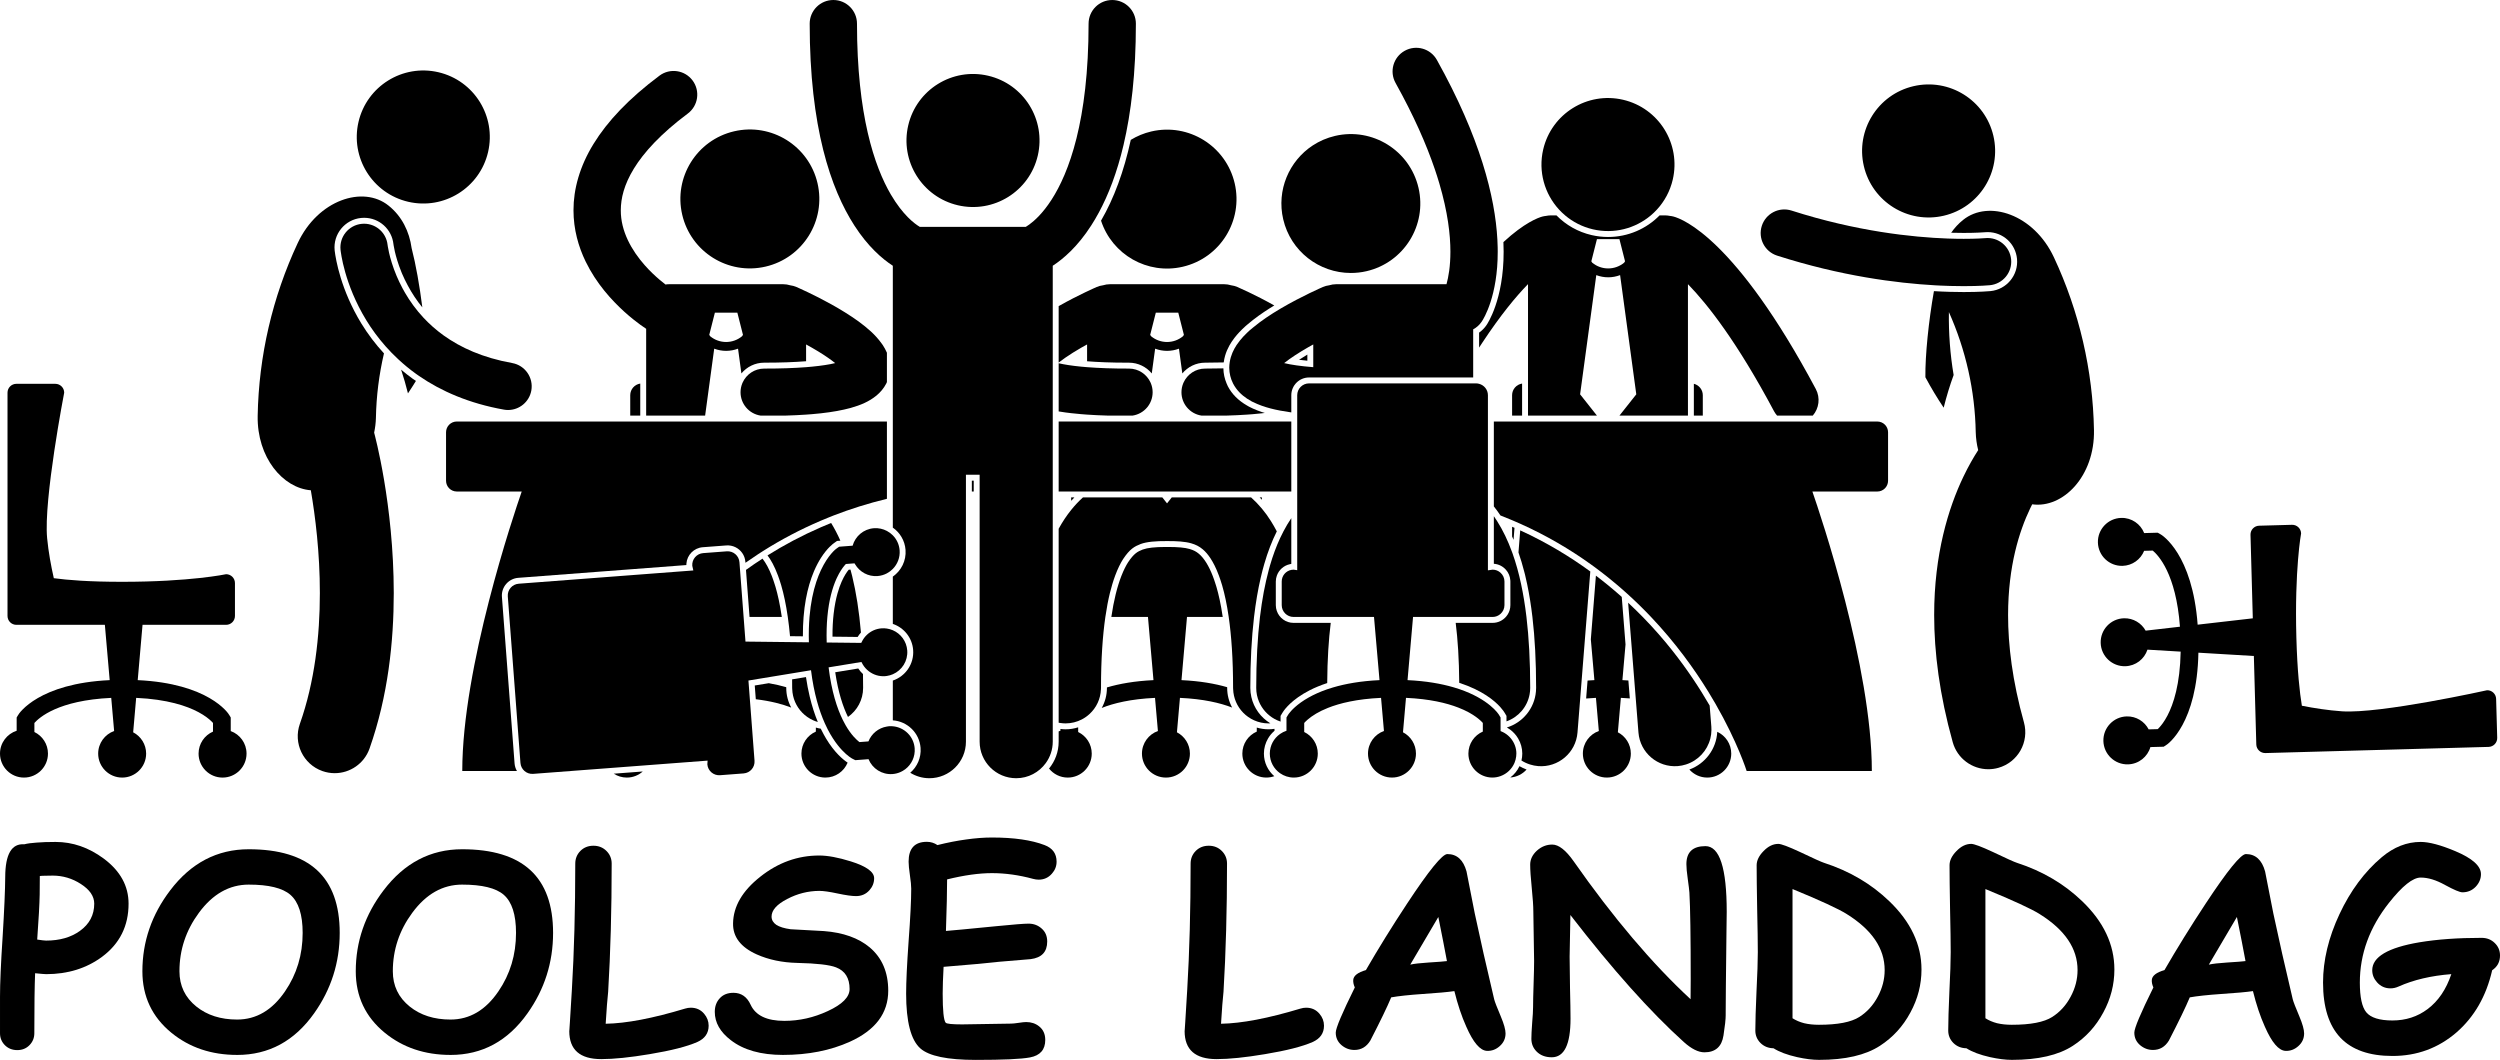<?xml version="1.0" encoding="UTF-8" standalone="no"?>
<svg
   xmlns:dc="http://purl.org/dc/elements/1.1/"
   xmlns:cc="http://creativecommons.org/ns#"
   xmlns:rdf="http://www.w3.org/1999/02/22-rdf-syntax-ns#"
   xmlns:svg="http://www.w3.org/2000/svg"
   xmlns="http://www.w3.org/2000/svg"
   xmlns:sodipodi="http://sodipodi.sourceforge.net/DTD/sodipodi-0.dtd"
   xmlns:inkscape="http://www.inkscape.org/namespaces/inkscape"
   height="366.721"
   width="865"
   version="1.1"
   x="0px"
   y="0px"
   viewBox="0 0 288.333 122.24"
   style="fill:#000000"
   xml:space="preserve"
   id="svg20"
   sodipodi:docname="poolse_landdag.svg"
   inkscape:version="1.0.2-2 (e86c870879, 2021-01-15)"
   inkscape:export-filename="C:\Users\A599131\Documents\TAAL\rebus\Poolsee landdag\pic-pl.png"
   inkscape:export-xdpi="96"
   inkscape:export-ydpi="96">
   
   <MetaInfo xmlns="http://www.prognoz.ru"><Geo><GeoItem X="-595.30" Y="-142.88" Latitude="37.376" Longitude="-121.978"/><GeoItem X="1388.66" Y="622.34" Latitude="37.37" Longitude="-121.959"/></Geo></MetaInfo> 
   
   <defs
     id="defs24" /><sodipodi:namedview
     pagecolor="#ffffff"
     bordercolor="#666666"
     borderopacity="1"
     objecttolerance="10"
     gridtolerance="10"
     guidetolerance="10"
     inkscape:pageopacity="0"
     inkscape:pageshadow="2"
     inkscape:window-width="1920"
     inkscape:window-height="1057"
     id="namedview22"
     showgrid="false"
     inkscape:zoom="0.55625733"
     inkscape:cx="539.82753"
     inkscape:cy="242.7396"
     inkscape:window-x="-8"
     inkscape:window-y="-8"
     inkscape:window-maximized="1"
     inkscape:current-layer="g1762"
     showguides="false"
     inkscape:document-rotation="0"
     fit-margin-top="0"
     fit-margin-left="0"
     fit-margin-right="0"
     fit-margin-bottom="0" /><g
     style="display:inline"
     inkscape:label="layer"
     id="g1762"
     inkscape:groupmode="layer"
     transform="translate(-35.833,-111.779)"><g
       transform="matrix(0.341,0,0,0.341,35.833,111.779)"
       id="g108"
       style="display:inline;fill:#000000"><path
         inkscape:connector-curvature="0"
         d="m 548.734,230.035 1.051,-12.062 -0.739,-9.306 -0.371,-4.667 -0.169,-2.115 c -1.586,-1.415 -3.237,-2.822 -4.953,-4.217 -0.842,-0.684 -1.698,-1.363 -2.57,-2.039 -0.403,-0.311 -0.805,-0.624 -1.215,-0.935 l -0.071,0.896 -0.165,2.077 -0.505,6.333 -0.371,4.668 -0.604,7.584 1.203,13.783 c -0.789,0.037 -1.559,0.083 -2.31,0.139 l -0.483,6.079 c 1.058,-0.092 2.164,-0.164 3.317,-0.218 l 0.977,11.208 c -3.143,1.118 -5.397,4.111 -5.397,7.638 0,4.48 3.633,8.111 8.113,8.111 4.48,0 8.111,-3.631 8.111,-8.111 0,-3.137 -1.783,-5.854 -4.389,-7.203 l 1.016,-11.646 c 1.048,0.048 2.056,0.112 3.025,0.193 l -0.482,-6.068 c -0.66,-0.048 -1.33,-0.09 -2.019,-0.122 z"
         id="path2" /><path
         inkscape:connector-curvature="0"
         d="m 510.806,262.965 c 2.189,-0.143 4.138,-1.153 5.512,-2.692 -0.842,-0.306 -1.642,-0.688 -2.399,-1.137 -0.71,1.52 -1.784,2.833 -3.113,3.829 z"
         id="path4" /><path
         inkscape:connector-curvature="0"
         d="m 571.382,260.273 c 1.485,1.665 3.642,2.719 6.05,2.719 4.481,0 8.111,-3.631 8.111,-8.111 0,-3.271 -1.939,-6.083 -4.728,-7.367 -0.292,5.805 -4.08,10.813 -9.433,12.759 z"
         id="path6" /><path
         inkscape:connector-curvature="0"
         d="m 575.922,133.668 c 0,-1.871 -1.291,-3.43 -3.026,-3.867 v 10.764 h 3.026 z"
         id="path8" /><path
         inkscape:connector-curvature="0"
         d="m 511.422,181.448 c 0.169,0.37 0.327,0.755 0.49,1.133 l 0.322,-4.058 c -0.272,-0.119 -0.539,-0.242 -0.813,-0.36 v 3.285 z"
         id="path10" /><path
         inkscape:connector-curvature="0"
         d="m 511.422,133.668 v 6.896 h 3.382 V 129.73 c -1.913,0.299 -3.382,1.941 -3.382,3.938 z"
         id="path12" /><path
         inkscape:connector-curvature="0"
         d="m 555.608,208.668 c -1.468,-1.503 -3.009,-3.011 -4.618,-4.517 -0.054,-0.051 -0.109,-0.101 -0.163,-0.151 -0.053,-0.049 -0.106,-0.098 -0.159,-0.146 l 0.012,0.146 0.154,1.946 0.217,2.722 1.722,21.657 0.484,6.095 0.902,11.348 c 0.541,6.807 6.499,11.885 13.306,11.344 0.954,-0.076 1.869,-0.268 2.745,-0.545 4.108,-1.295 7.228,-4.65 8.262,-8.78 0.233,-0.93 0.361,-1.895 0.369,-2.888 0.003,-0.361 -0.002,-0.725 -0.031,-1.092 l -0.448,-5.643 -0.122,-1.526 c -3.332,-5.765 -7.537,-12.193 -12.749,-18.758 -2.864,-3.608 -6.151,-7.393 -9.883,-11.212 z"
         id="path14" /><path
         inkscape:connector-curvature="0"
         d="m 502.767,109.959 c -0.663,0.982 -1.519,1.85 -2.505,2.543 v 2.826 2.239 c 0.36,-0.557 0.718,-1.104 1.072,-1.64 6.223,-9.419 11.444,-15.706 15.47,-19.828 v 33.568 10.896 h 23.313 l -5.693,-7.191 0.503,-3.705 4.969,-36.616 c 1.297,0.486 2.662,0.74 4.026,0.739 h 0.002 c 0,0 0.004,0 0.006,0 1.363,0 2.726,-0.254 4.02,-0.74 l 4.971,36.617 0.503,3.705 -5.693,7.191 h 23.166 V 129.667 96.113 c 6.694,6.861 16.688,19.631 29.123,42.984 0.289,0.541 0.643,1.021 1.028,1.467 h 12.076 c 2.102,-2.43 2.618,-5.99 1.016,-8.996 -13.614,-25.512 -24.796,-39.76 -33.007,-47.865 -8.195,-8.086 -13.532,-10.047 -15.127,-10.465 -0.407,-0.107 -0.814,-0.172 -1.221,-0.215 -0.521,-0.111 -1.061,-0.174 -1.617,-0.174 h -1.858 c -4.472,4.551 -10.661,7.303 -17.439,7.303 -1.865,0 -3.739,-0.217 -5.573,-0.643 -4.579,-1.065 -8.65,-3.386 -11.869,-6.66 h -1.895 c -0.557,0 -1.098,0.063 -1.621,0.174 -0.404,0.043 -0.811,0.107 -1.216,0.215 l -0.003,-0.002 c -1.466,0.386 -6.102,2.089 -13.208,8.643 0.045,1.093 0.074,2.179 0.074,3.25 0.026,16.326 -5.557,24.492 -5.793,24.83 z m 37.355,-29.086 h 3.801 3.799 l 1.9,7.5 -0.289,0.456 c -1.566,1.306 -3.484,1.96 -5.412,1.962 -1.928,-0.002 -3.843,-0.655 -5.407,-1.958 l -0.292,-0.46 z"
         id="path16" /><path
         inkscape:connector-curvature="0"
         d="m 513.578,186.855 c 0.722,2.064 1.374,4.251 1.966,6.559 0.084,0.329 0.174,0.646 0.256,0.98 0.26,1.065 0.502,2.16 0.733,3.273 0.716,3.432 1.302,7.09 1.76,11 0.835,7.123 1.25,15.072 1.254,24 0,0.418 -0.026,0.828 -0.063,1.237 -0.506,5.745 -4.49,10.504 -9.834,12.144 0.402,0.224 0.786,0.473 1.15,0.746 1.086,0.814 1.992,1.832 2.672,2.991 0.89,1.517 1.396,3.265 1.396,5.095 0,0.806 -0.104,1.586 -0.283,2.338 0.893,0.568 1.867,1.021 2.903,1.348 0.876,0.276 1.792,0.469 2.747,0.545 6.807,0.541 12.765,-4.537 13.306,-11.344 l 0.9,-11.309 0.485,-6.108 1.724,-21.683 0.354,-4.444 0.017,-0.224 0.504,-6.332 0.172,-2.161 0.176,-2.221 c -6.938,-5.067 -14.813,-9.829 -23.701,-13.903 z"
         id="path18" /><path
         inkscape:connector-curvature="0"
         d="m 529.353,72.85 c 2.632,2.222 5.811,3.876 9.396,4.711 7.183,1.672 14.363,-0.3 19.602,-4.711 0.734,-0.618 1.426,-1.288 2.078,-1.998 2.535,-2.76 4.419,-6.188 5.329,-10.1 2.817,-12.1 -4.709,-24.191 -16.807,-27.01 -12.1,-2.816 -24.193,4.707 -27.012,16.807 -1.748,7.51 0.489,15.014 5.328,20.303 0.65,0.708 1.347,1.374 2.086,1.998 z"
         id="path20" /><path
         inkscape:connector-curvature="0"
         d="m 78.041,247.262 v -4.59 l -0.419,-0.705 C 77.218,241.129 70.421,231.15 46.578,230.034 l 1.631,-18.704 h 28.26 c 1.654,0 2.996,-1.342 2.996,-2.996 v -11.131 c 0,-1.654 -1.342,-2.996 -2.996,-2.996 0,0 -11.98,2.572 -35.191,2.572 -11.224,0 -18.523,-0.602 -23.078,-1.223 -0.934,-4.121 -1.807,-8.832 -2.256,-13.504 -1.248,-12.979 5.767,-49.242 5.767,-49.242 0,-1.652 -1.341,-2.994 -2.995,-2.994 H 5.535 c -1.654,0 -2.994,1.342 -2.994,2.994 L 2.54,208.334 c 0,1.654 1.341,2.996 2.995,2.996 h 6.067 7.112 16.753 l 1.631,18.704 C 13.254,231.148 6.459,241.129 6.053,241.967 l -0.42,0.707 v 4.482 C 2.366,248.204 0,251.265 0,254.881 c 0,4.48 3.631,8.111 8.111,8.111 4.482,0 8.113,-3.631 8.113,-8.111 0,-3.217 -1.876,-5.987 -4.59,-7.3 l -0.001,-3.061 c 1.617,-1.795 7.963,-7.647 25.989,-8.483 l 0.978,11.207 c -3.142,1.119 -5.396,4.111 -5.396,7.638 0,4.48 3.632,8.111 8.112,8.111 4.48,0 8.111,-3.631 8.111,-8.111 0,-3.137 -1.783,-5.854 -4.388,-7.203 l 1.015,-11.645 c 10.568,0.481 17.143,2.727 21.073,4.828 2.214,1.186 3.602,2.331 4.413,3.127 0.202,0.197 0.368,0.374 0.501,0.524 v 2.93 c -2.87,1.25 -4.879,4.109 -4.879,7.439 0,4.48 3.632,8.111 8.112,8.111 4.48,0 8.112,-3.631 8.112,-8.111 0.002,-3.509 -2.228,-6.487 -5.345,-7.62 z"
         id="path22" /><ellipse
         transform="matrix(0.227,-0.974,0.974,0.227,65.544,175.23)"
         cx="143.133"
         cy="46.334"
         rx="22.494"
         ry="22.495"
         id="ellipse24" /><path
         inkscape:connector-curvature="0"
         d="m 124.985,253.169 c 6.287,-17.82 8.185,-36.204 8.195,-52.573 -0.025,-30.075 -6.465,-53.564 -6.622,-54.221 -0.004,-0.015 -0.01,-0.028 -0.014,-0.043 0.341,-1.634 0.556,-3.296 0.6,-4.965 0.133,-7.375 1.053,-14.696 2.726,-21.842 -2.86,-3.094 -5.423,-6.477 -7.663,-10.131 -6.941,-11.37 -8.646,-21.666 -9.003,-24.549 l -0.004,-0.031 -0.012,-0.116 c -0.568,-5.484 3.432,-10.408 8.916,-10.979 0.35,-0.035 0.696,-0.054 1.039,-0.054 5.136,0 9.409,3.857 9.94,8.972 0.008,0.052 0.029,0.201 0.062,0.411 0.054,0.335 0.176,1.042 0.402,2.03 0.37,1.606 1.058,4.087 2.224,6.948 0.071,0.174 0.137,0.344 0.211,0.52 0.589,1.397 1.254,2.732 1.953,4.039 1.416,2.649 3.051,5.111 4.907,7.373 -0.9,-7.162 -2.182,-14.475 -3.624,-20.045 -0.752,-5.572 -3.285,-10.782 -7.816,-14.385 -8.586,-6.893 -23.865,-1.947 -30.703,12.672 -8.564,18.313 -13.182,38.232 -13.547,58.445 -0.258,14.133 8.566,24.448 17.978,25.175 1.499,8.732 3.065,21.132 3.053,34.774 0.013,14.398 -1.751,30.11 -6.764,44.238 -2.303,6.507 1.108,13.65 7.617,15.952 1.379,0.487 2.786,0.719 4.169,0.719 5.145,0.003 9.966,-3.203 11.78,-8.334 z"
         id="path26" /><path
         inkscape:connector-curvature="0"
         d="m 135.663,125.028 c 0.862,2.607 1.64,5.28 2.319,8.021 0.925,-1.378 1.819,-2.787 2.695,-4.217 -0.374,-0.257 -0.763,-0.497 -1.13,-0.762 -1.342,-0.963 -2.628,-1.986 -3.884,-3.042 z"
         id="path28" /><path
         inkscape:connector-curvature="0"
         d="m 136.125,97.483 c -0.764,-1.431 -1.426,-2.827 -1.988,-4.159 -1.323,-3.139 -2.104,-5.895 -2.543,-7.8 -0.217,-0.952 -0.352,-1.691 -0.427,-2.158 -0.037,-0.233 -0.06,-0.397 -0.072,-0.488 -0.002,-0.013 -0.003,-0.023 -0.004,-0.033 -0.456,-4.396 -4.388,-7.589 -8.782,-7.135 -4.394,0.456 -7.589,4.386 -7.133,8.782 l -0.002,-0.002 c 0.097,0.725 1.228,11.557 8.738,23.86 1.782,2.91 3.95,5.896 6.536,8.817 1.3,1.47 2.716,2.919 4.244,4.337 1.839,1.707 3.829,3.369 6.022,4.943 0.322,0.231 0.654,0.459 0.984,0.687 7.481,5.166 16.985,9.314 28.724,11.408 0.477,0.085 0.951,0.127 1.419,0.127 3.8,0 7.171,-2.72 7.866,-6.592 0.778,-4.349 -2.116,-8.506 -6.465,-9.285 -10.078,-1.813 -17.505,-5.266 -23.198,-9.343 -2.602,-1.867 -4.847,-3.887 -6.792,-5.969 -2.593,-2.775 -4.643,-5.662 -6.27,-8.461 -0.299,-0.515 -0.586,-1.028 -0.857,-1.536 z"
         id="path30" /><path
         inkscape:connector-curvature="0"
         d="m 844.239,236.367 c -0.046,-1.654 -1.424,-2.959 -3.076,-2.912 0,0 -36.056,8.012 -49.063,7.123 -4.684,-0.32 -9.417,-1.064 -13.562,-1.883 -0.746,-4.535 -1.549,-11.815 -1.859,-23.035 -0.639,-23.203 1.6,-35.25 1.6,-35.25 -0.045,-1.652 -1.423,-2.957 -3.076,-2.91 l -11.126,0.307 c -1.653,0.045 -2.959,1.424 -2.913,3.076 l 0.78,28.249 -18.655,2.146 c -1.769,-23.806 -11.936,-30.322 -12.783,-30.706 l -0.721,-0.401 -4.584,0.128 c -1.219,-3.082 -4.258,-5.228 -7.763,-5.131 -4.478,0.123 -8.009,3.854 -7.885,8.334 0.124,4.479 3.854,8.008 8.334,7.885 3.329,-0.092 6.133,-2.18 7.302,-5.084 l 2.921,-0.081 c 1.841,1.571 7.862,7.757 9.195,25.745 l -11.608,1.336 c -1.422,-2.566 -4.185,-4.273 -7.321,-4.188 -4.479,0.123 -8.01,3.854 -7.885,8.332 0.123,4.48 3.854,8.008 8.332,7.885 3.524,-0.097 6.455,-2.433 7.486,-5.605 l 11.232,0.669 c -0.201,10.99 -2.417,17.72 -4.477,21.65 -1.083,2.062 -2.126,3.364 -2.849,4.13 -0.162,0.17 -0.308,0.313 -0.434,0.432 l -3.065,0.083 c -1.387,-2.676 -4.208,-4.475 -7.424,-4.385 -4.479,0.123 -8.009,3.854 -7.886,8.332 0.124,4.479 3.855,8.01 8.333,7.887 3.615,-0.101 6.609,-2.551 7.566,-5.847 l 4.478,-0.123 0.697,-0.439 c 0.815,-0.429 10.624,-7.502 11.061,-31.363 l 18.755,1.116 0.462,16.746 0.363,13.176 c 0.046,1.652 1.424,2.955 3.078,2.91 l 75.493,-2.084 c 1.652,-0.045 2.957,-1.422 2.911,-3.074 z"
         id="path32" /><path
         inkscape:connector-curvature="0"
         d="m 663.978,74.367 c -1.595,1.269 -2.94,2.739 -4.052,4.351 1.567,0.045 2.991,0.064 4.254,0.063 4.278,0 6.811,-0.207 7.086,-0.23 0.352,-0.032 0.67,-0.047 0.985,-0.047 5.183,0 9.456,3.893 9.944,9.056 0.525,5.485 -3.515,10.375 -9.007,10.899 -0.345,0.032 -3.521,0.32 -9.009,0.32 -1.402,0 -2.984,-0.021 -4.724,-0.071 -0.897,-0.026 -1.837,-0.061 -2.818,-0.104 -0.818,-0.036 -1.669,-0.08 -2.544,-0.132 -1.785,10.06 -2.982,21.766 -2.888,29.117 1.914,3.578 3.982,7.012 6.188,10.297 0.945,-3.811 2.074,-7.498 3.365,-11.049 -1.185,-7.03 -1.71,-14.155 -1.604,-21.286 5.729,12.795 8.826,26.626 9.079,40.653 0.054,2.036 0.337,4.067 0.829,6.042 -1.568,2.429 -3.294,5.412 -5.006,8.993 -5.056,10.551 -9.893,26.219 -9.881,46.79 -0.002,12.547 1.782,26.896 6.28,42.997 1.541,5.526 6.564,9.144 12.034,9.144 1.111,0 2.242,-0.149 3.365,-0.462 6.649,-1.857 10.535,-8.752 8.682,-15.401 -3.925,-14.06 -5.361,-26.096 -5.361,-36.277 0.011,-16.679 3.833,-28.442 7.438,-36.009 0.24,-0.504 0.481,-0.986 0.718,-1.452 10.415,1.446 21.181,-9.496 20.896,-25.085 -0.365,-20.213 -4.982,-40.133 -13.548,-58.445 C 687.846,72.42 672.566,67.475 663.978,74.367 Z"
         id="path34" /><ellipse
         transform="matrix(0.974,-0.227,0.227,0.974,5.392,149.272)"
         cx="652.245"
         cy="51.174"
         rx="22.495"
         ry="22.494"
         id="ellipse36" /><path
         inkscape:connector-curvature="0"
         d="m 664.181,96.78 c 5.452,0 8.595,-0.29 8.818,-0.312 4.398,-0.419 7.627,-4.323 7.207,-8.721 -0.417,-4.398 -4.32,-7.625 -8.719,-7.207 h -0.002 c 0,0 0,0 -0.049,0.004 -0.424,0.036 -2.984,0.236 -7.256,0.236 -1.586,0 -3.414,-0.028 -5.45,-0.103 -11.795,-0.426 -30.773,-2.396 -52.792,-9.457 -4.209,-1.348 -8.711,0.969 -10.061,5.177 -1.348,4.206 0.972,8.711 5.18,10.059 21.592,6.917 40.424,9.312 53.401,10.039 0.609,0.035 1.21,0.066 1.794,0.094 1.181,0.055 2.301,0.095 3.37,0.124 1.657,0.047 3.185,0.067 4.559,0.067 z"
         id="path38" /><path
         inkscape:connector-curvature="0"
         d="m 265.924,232.423 c -1.777,-0.516 -3.743,-0.975 -5.904,-1.356 l -4.747,0.779 0.353,4.649 c 5.087,0.612 9.002,1.66 11.979,2.815 -1.07,-1.978 -1.679,-4.239 -1.679,-6.642 0,-0.084 -0.002,-0.162 -0.002,-0.245 z"
         id="path40" /><path
         inkscape:connector-curvature="0"
         d="m 212.006,262.992 c 2.071,0 3.955,-0.782 5.388,-2.058 l -9.805,0.744 c 1.271,0.829 2.786,1.314 4.417,1.314 z"
         id="path42" /><path
         inkscape:connector-curvature="0"
         d="m 279.389,249.787 c -0.528,-0.88 -1.054,-1.85 -1.57,-2.898 -0.071,-0.144 -0.142,-0.283 -0.213,-0.431 -0.567,-0.096 -1.125,-0.217 -1.667,-0.378 v 1.361 c -2.871,1.249 -4.879,4.108 -4.879,7.439 0,4.48 3.631,8.111 8.111,8.111 3.397,0 6.303,-2.089 7.511,-5.051 -1.545,-1.028 -4.442,-3.406 -7.293,-8.153 z"
         id="path44" /><path
         inkscape:connector-curvature="0"
         d="m 252.511,195.471 0.167,2.197 0.835,11 h 10.912 c -0.644,-4.398 -1.41,-7.712 -2.118,-10.127 -0.089,-0.303 -0.184,-0.581 -0.275,-0.873 -0.311,-0.995 -0.632,-1.947 -0.97,-2.822 -0.952,-2.458 -2.013,-4.426 -3.172,-5.909 -1.924,1.247 -3.787,2.52 -5.585,3.815 z"
         id="path46" /><path
         inkscape:connector-curvature="0"
         d="m 216.547,129.729 c -1.916,0.298 -3.387,1.939 -3.387,3.939 v 6.896 h 3.387 z"
         id="path48" /><ellipse
         transform="matrix(0.974,-0.227,0.227,0.974,-8.664,59.265)"
         cx="253.59"
         cy="67.339"
         rx="23.49"
         ry="23.489"
         id="ellipse50" /><path
         inkscape:connector-curvature="0"
         d="m 272.598,229.002 -4.688,0.77 c 0.011,0.948 0.017,1.912 0.016,2.896 0,0.131 0.016,0.258 0.02,0.388 0.1,3.1 1.366,5.902 3.385,7.977 1.056,1.086 2.316,1.969 3.719,2.593 0.5,0.223 1.018,0.411 1.551,0.564 -1.016,-2.456 -1.956,-5.304 -2.743,-8.604 -0.483,-2.023 -0.911,-4.209 -1.26,-6.584 z"
         id="path52" /><path
         inkscape:connector-curvature="0"
         d="m 218.545,129.668 v 10.896 h 19.945 l 1.479,-10.896 1.593,-11.739 c 1.297,0.486 2.662,0.74 4.026,0.739 h 0.002 c 0,0 0.004,0 0.006,0 1.363,0 2.726,-0.254 4.021,-0.74 l 1.137,8.378 c 1.835,-2.223 4.61,-3.642 7.709,-3.642 h 0.119 c 5.303,0 10.04,-0.168 14.053,-0.486 v -5.679 c 0.661,0.36 1.33,0.733 2,1.117 0.701,0.401 1.401,0.813 2.092,1.235 1.152,0.698 2.269,1.425 3.303,2.142 0.892,0.619 1.726,1.233 2.447,1.813 -0.977,0.242 -2.141,0.477 -3.488,0.672 -1.281,0.2 -2.742,0.378 -4.353,0.534 -0.643,0.063 -1.304,0.122 -2,0.177 -3.873,0.302 -8.573,0.479 -14.17,0.477 -3.25,0 -6.04,1.94 -7.293,4.723 -0.042,0.093 -0.083,0.184 -0.121,0.279 -0.375,0.927 -0.586,1.938 -0.586,2.998 0,1.944 0.694,3.726 1.846,5.112 1.219,1.467 2.956,2.482 4.928,2.786 h 8.435 c 2.494,-0.071 4.802,-0.183 6.961,-0.331 0.683,-0.046 1.349,-0.097 2,-0.151 1.045,-0.088 2.057,-0.185 3.025,-0.293 3.899,-0.435 7.204,-1.034 10.057,-1.814 3.338,-0.951 6.166,-2.1 8.73,-4.195 1.264,-1.051 2.451,-2.398 3.301,-4.055 0.085,-0.161 0.147,-0.336 0.223,-0.503 v -9.918 c -0.409,-0.955 -0.895,-1.814 -1.393,-2.581 -0.132,-0.196 -0.273,-0.378 -0.409,-0.567 -2.193,-3.057 -4.869,-5.271 -7.739,-7.403 -5.917,-4.283 -12.954,-7.885 -17.204,-9.912 -2.266,-1.081 -3.742,-1.715 -3.831,-1.764 -0.706,-0.306 -1.431,-0.494 -2.157,-0.589 -0.735,-0.231 -1.517,-0.358 -2.329,-0.358 h -38.637 c -0.405,0 -0.8,0.041 -1.188,0.101 -0.577,-0.442 -1.234,-0.968 -1.945,-1.571 -1.548,-1.312 -3.34,-2.981 -5.074,-4.953 -4.421,-4.993 -8.137,-11.483 -8.098,-18.59 0.017,-4.061 1.084,-8.608 4.422,-14.086 3.34,-5.456 9.056,-11.768 18.23,-18.618 3.541,-2.642 4.267,-7.657 1.624,-11.195 -2.644,-3.54 -7.658,-4.269 -11.196,-1.625 -10.371,7.749 -17.59,15.41 -22.295,23.07 -4.708,7.638 -6.802,15.348 -6.785,22.453 -0.002,6.507 1.701,12.381 4.112,17.352 3.638,7.475 8.786,13.055 13.001,16.898 2.143,1.942 4.059,3.435 5.468,4.46 0.899,0.654 1.587,1.115 1.998,1.383 v 18.459 z m 23.244,-23.918 h 3.801 3.799 l 1.9,7.5 -0.289,0.456 c -1.566,1.306 -3.484,1.96 -5.412,1.962 -1.928,-0.002 -3.843,-0.655 -5.408,-1.958 l -0.292,-0.46 z"
         id="path54" /><path
         inkscape:connector-curvature="0"
         d="m 282.491,227.373 c 1.007,6.864 2.651,11.719 4.312,15.116 3.092,-2.17 5.119,-5.756 5.119,-9.821 0,-1.6 -0.018,-3.154 -0.045,-4.684 -0.601,-0.561 -1.145,-1.188 -1.6,-1.891 z"
         id="path56" /><path
         inkscape:connector-curvature="0"
         d="m 291.19,213.928 c -0.614,-7.218 -1.609,-13.506 -2.96,-19.057 -0.185,-0.759 -0.383,-1.495 -0.582,-2.228 l -0.598,0.046 c -0.619,0.752 -1.509,2.041 -2.396,4.049 -0.466,1.059 -0.953,2.377 -1.399,3.979 -0.523,1.882 -0.99,4.159 -1.299,6.884 -0.256,2.26 -0.405,4.825 -0.387,7.729 l 8.509,0.096 c 0.323,-0.541 0.704,-1.033 1.112,-1.498 z"
         id="path58" /><path
         inkscape:connector-curvature="0"
         d="m 259.591,187.849 c 1.128,1.482 2.354,3.635 3.531,6.802 0.341,0.917 0.678,1.919 1.007,3.018 0.031,0.105 0.064,0.203 0.095,0.311 0.856,2.917 1.616,6.468 2.223,10.689 0.289,2.01 0.543,4.175 0.754,6.5 l 4.349,0.049 c -0.013,-2.342 0.074,-4.519 0.237,-6.549 0.348,-4.325 1.053,-7.963 1.94,-11.007 0.48,-1.647 1.013,-3.119 1.571,-4.433 0.765,-1.8 1.575,-3.301 2.362,-4.537 2.181,-3.425 4.171,-4.84 4.439,-5.018 l -0.116,0.074 0.673,-0.473 0.447,-0.32 0.552,-0.041 0.576,-0.044 c -0.947,-2.141 -1.989,-4.134 -3.126,-5.993 -1.164,0.47 -2.313,0.952 -3.445,1.445 -6.543,2.849 -12.559,6.07 -18.069,9.527 z"
         id="path60" /><path
         inkscape:connector-curvature="0"
         d="m 415.053,232.422 c -4.103,-1.189 -9.186,-2.094 -15.45,-2.386 l 1.863,-21.368 h 12.088 c -0.645,-4.398 -1.409,-7.712 -2.118,-10.127 -0.089,-0.303 -0.184,-0.581 -0.274,-0.873 -0.312,-0.995 -0.632,-1.947 -0.971,-2.822 -1.347,-3.478 -2.908,-6.001 -4.663,-7.512 -0.965,-0.809 -1.84,-1.266 -3.205,-1.662 -1.584,-0.461 -3.881,-0.674 -7.225,-0.674 h -0.371 -0.492 c -3.651,0 -6.11,0.275 -7.738,0.865 -1.734,0.686 -2.934,1.271 -4.982,4.352 -0.632,0.991 -1.434,2.503 -2.262,4.632 -0.326,0.839 -0.655,1.774 -0.98,2.821 -0.319,1.023 -0.634,2.131 -0.936,3.369 -0.57,2.321 -1.056,4.872 -1.461,7.631 h 12.387 l 1.864,21.368 c -6.409,0.299 -11.59,1.236 -15.742,2.467 0,0.056 -10e-4,0.109 -10e-4,0.165 0,2.458 -0.642,4.768 -1.759,6.777 4.02,-1.606 9.81,-3.027 18.025,-3.409 l 0.978,11.207 c -3.143,1.118 -5.397,4.111 -5.397,7.638 0,4.48 3.632,8.111 8.111,8.111 4.48,0 8.111,-3.631 8.111,-8.111 0,-3.137 -1.783,-5.854 -4.389,-7.203 l 1.016,-11.645 c 7.962,0.362 13.65,1.726 17.653,3.276 -1.069,-1.978 -1.679,-4.239 -1.679,-6.641 0.001,-0.084 -10e-4,-0.162 -10e-4,-0.246 z"
         id="path62" /><path
         inkscape:connector-curvature="0"
         d="m 358.659,246.548 v 0.608 c -0.203,0.066 -0.403,0.139 -0.599,0.219 v 3.473 c 0,3.449 -1.224,6.616 -3.257,9.094 1.486,1.858 3.768,3.051 6.333,3.051 4.482,0 8.113,-3.631 8.113,-8.111 0,-3.217 -1.876,-5.987 -4.59,-7.3 l -10e-4,-1.587 c -1.348,0.433 -2.781,0.672 -4.271,0.672 -0.585,-0.001 -1.16,-0.049 -1.728,-0.119 z"
         id="path64" /><path
         inkscape:connector-curvature="0"
         d="m 427.48,254.881 c 0,-1.844 0.508,-3.584 1.388,-5.094 0.561,-0.961 1.274,-1.824 2.121,-2.554 0.024,-0.022 0.052,-0.04 0.077,-0.062 v -0.668 c -0.659,0.096 -1.328,0.162 -2.014,0.162 -1.385,0 -2.721,-0.209 -3.985,-0.586 v 1.361 c -2.871,1.249 -4.88,4.108 -4.88,7.439 0,4.48 3.631,8.111 8.113,8.111 0.945,0 1.849,-0.17 2.692,-0.467 -2.145,-1.853 -3.512,-4.588 -3.512,-7.642 z"
         id="path66" /><path
         inkscape:connector-curvature="0"
         d="m 426.056,168.24 c 0.254,0.256 0.488,0.53 0.735,0.793 v -0.793 z"
         id="path68" /><path
         inkscape:connector-curvature="0"
         d="m 363.372,168.24 h -1.082 v 1.149 c 0.356,-0.392 0.716,-0.776 1.082,-1.149 z"
         id="path70" /><path
         inkscape:connector-curvature="0"
         d="m 400.045,90.217 c 12.637,-2.941 20.494,-15.57 17.553,-28.205 -2.943,-12.635 -15.572,-20.492 -28.206,-17.549 -2.522,0.587 -4.848,1.565 -6.941,2.847 -2.297,10.601 -5.652,19.73 -10.055,27.324 3.733,11.468 15.688,18.368 27.649,15.583 z"
         id="path72" /><path
         inkscape:connector-curvature="0"
         d="m 423.228,235.721 c -0.221,-0.984 -0.346,-2.003 -0.346,-3.053 0.005,-8.909 0.423,-16.868 1.26,-24 0.565,-4.811 1.32,-9.244 2.273,-13.329 0.114,-0.492 0.234,-0.976 0.354,-1.457 0.084,-0.338 0.166,-0.681 0.253,-1.014 0.191,-0.729 0.389,-1.448 0.593,-2.155 1.16,-4.011 2.571,-7.68 4.227,-10.996 -0.633,-1.21 -1.293,-2.378 -1.996,-3.486 -0.939,-1.512 -1.967,-2.912 -3.055,-4.215 -1.148,-1.375 -2.368,-2.634 -3.64,-3.775 h -26.842 l -1.591,2.01 -1.591,-2.01 h -26.86 c -1.409,1.274 -2.735,2.684 -3.977,4.23 -1.54,1.915 -2.952,4.036 -4.23,6.365 v 15.203 13.26 37.139 c 0.197,0.038 0.398,0.063 0.599,0.091 0.565,0.082 1.139,0.139 1.728,0.139 1.993,0 3.869,-0.493 5.523,-1.354 0.972,-0.505 1.862,-1.142 2.655,-1.883 2.233,-2.085 3.663,-5.007 3.795,-8.271 0.007,-0.164 0.025,-0.324 0.025,-0.49 -0.004,-9.698 0.556,-17.625 1.472,-24 0.438,-3.048 0.956,-5.745 1.536,-8.104 0.253,-1.036 0.518,-1.987 0.789,-2.896 0.325,-1.092 0.661,-2.099 1.003,-3.018 0.878,-2.359 1.795,-4.186 2.663,-5.547 2.311,-3.469 3.865,-4.293 5.967,-5.119 2.107,-0.766 5.126,-1.008 8.904,-0.984 3.352,-0.016 6.127,0.162 8.162,0.752 1.547,0.449 2.686,1.002 3.953,2.066 1.531,1.319 3.536,3.772 5.417,8.832 0.341,0.917 0.678,1.919 1.007,3.018 0.032,0.105 0.064,0.203 0.096,0.311 0.855,2.917 1.615,6.468 2.223,10.689 0.918,6.376 1.483,14.298 1.479,24 0,0.131 0.016,0.258 0.02,0.388 0.1,3.099 1.364,5.899 3.383,7.974 1.058,1.088 2.32,1.973 3.726,2.598 1.489,0.663 3.135,1.039 4.87,1.039 0.205,0 0.405,-0.021 0.608,-0.03 -3.218,-1.951 -5.591,-5.144 -6.435,-8.918 z"
         id="path74" /><path
         inkscape:connector-curvature="0"
         d="m 358.06,139.151 c 0.756,0.126 1.532,0.247 2.344,0.36 0.61,0.082 1.244,0.159 1.887,0.232 1.077,0.124 2.21,0.233 3.385,0.333 0.653,0.056 1.314,0.108 1.998,0.155 2.156,0.15 4.479,0.26 6.969,0.332 h 8.428 c 1.971,-0.304 3.706,-1.318 4.926,-2.785 1.153,-1.387 1.848,-3.168 1.848,-5.111 0,-1.062 -0.211,-2.073 -0.587,-3 -0.038,-0.095 -0.08,-0.188 -0.122,-0.281 -1.253,-2.781 -4.043,-4.721 -7.29,-4.721 -5.589,0.01 -10.295,-0.174 -14.172,-0.479 -0.69,-0.055 -1.361,-0.111 -1.998,-0.173 -3.197,-0.312 -5.723,-0.711 -7.615,-1.151 v 11.046 5.243 z"
         id="path76" /><path
         inkscape:connector-curvature="0"
         d="m 358.06,122.627 c 0.669,-0.525 1.415,-1.072 2.222,-1.63 1.647,-1.138 3.52,-2.309 5.393,-3.388 0.671,-0.387 1.338,-0.755 1.998,-1.111 v 5.687 c 3.509,0.281 8.013,0.481 13.748,0.481 h 0.418 c 3.103,0 5.878,1.419 7.714,3.641 l 1.138,-8.378 c 1.297,0.486 2.661,0.74 4.025,0.739 h 0.002 c 0,0 0.004,0 0.006,0 1.363,0 2.725,-0.254 4.021,-0.74 l 1.138,8.378 c 1.835,-2.223 4.61,-3.642 7.709,-3.642 h 0.119 c 2.158,0 4.213,-0.03 6.177,-0.084 0.391,-3.1 1.661,-5.411 2.661,-6.949 0.306,-0.461 0.625,-0.907 0.963,-1.348 1.026,-1.336 2.226,-2.604 3.751,-3.982 0.164,-0.146 0.335,-0.285 0.501,-0.43 0.655,-0.568 1.323,-1.118 2,-1.646 2.523,-1.965 5.115,-3.635 7.22,-4.909 -3.276,-1.853 -6.353,-3.391 -8.629,-4.477 -2.267,-1.081 -3.742,-1.715 -3.831,-1.764 -0.706,-0.306 -1.432,-0.494 -2.157,-0.589 -0.735,-0.231 -1.518,-0.358 -2.329,-0.358 H 375.4 c -0.813,0 -1.595,0.127 -2.33,0.359 -0.725,0.094 -1.45,0.282 -2.154,0.588 h -0.002 c -0.077,0.035 -1.562,0.678 -3.829,1.764 -2.375,1.136 -5.61,2.759 -9.024,4.7 v 16.868 2.22 z m 32.859,-16.877 h 3.8 3.799 l 1.9,7.5 -0.289,0.456 c -1.565,1.306 -3.484,1.96 -5.412,1.962 -1.927,-0.002 -3.842,-0.655 -5.406,-1.958 l -0.292,-0.46 z"
         id="path78" /><path
         inkscape:connector-curvature="0"
         d="m 399.596,132.666 c 0,1.943 0.693,3.724 1.844,5.109 1.22,1.469 2.956,2.485 4.929,2.789 h 8.435 c 2.494,-0.071 4.803,-0.183 6.961,-0.331 0.683,-0.046 1.349,-0.097 2,-0.151 1.046,-0.088 2.058,-0.185 3.027,-0.293 0.337,-0.037 0.668,-0.077 0.996,-0.117 -0.335,-0.1 -0.675,-0.198 -0.996,-0.305 -1.076,-0.357 -2.077,-0.748 -3.027,-1.18 -0.449,-0.205 -0.889,-0.417 -1.317,-0.641 -0.236,-0.126 -0.456,-0.26 -0.683,-0.391 -2.96,-1.708 -5.089,-3.837 -6.481,-6.508 -0.164,-0.315 -0.296,-0.65 -0.436,-0.98 -0.675,-1.605 -1.056,-3.36 -1.074,-5.08 -1.927,0.051 -3.98,0.079 -6.179,0.078 -3.25,0 -6.041,1.941 -7.292,4.726 -0.041,0.092 -0.082,0.183 -0.12,0.276 -0.376,0.928 -0.587,1.938 -0.587,2.999 z"
         id="path80" /><path
         inkscape:connector-curvature="0"
         d="m 150.861,146.205 v 16.393 c 0,2.012 1.631,3.643 3.642,3.643 h 21.954 c -2.783,8.02 -20.108,59.357 -20.108,94.527 6.585,0 12.87,0 18.491,0 -0.443,-0.759 -0.731,-1.623 -0.802,-2.557 l -4.279,-56.34 c -0.25,-3.297 2.23,-6.188 5.529,-6.438 l 25.962,-1.972 2.101,-0.16 9.811,-0.745 16.323,-1.24 2.355,-0.179 0.299,-0.023 c -0.001,-0.177 0.007,-0.351 0.021,-0.524 0.228,-2.895 2.541,-5.28 5.524,-5.507 l 7.977,-0.605 c 1.089,-0.082 2.13,0.138 3.05,0.581 1.865,0.9 3.219,2.738 3.387,4.948 l 0.026,0.338 c 1.413,-1 2.862,-1.982 4.343,-2.947 0.576,-0.375 1.158,-0.747 1.744,-1.116 5.938,-3.746 12.41,-7.189 19.452,-10.189 0.771,-0.329 1.551,-0.65 2.336,-0.968 0.624,-0.253 1.244,-0.509 1.876,-0.754 5.674,-2.2 11.701,-4.11 18.098,-5.665 v -15.859 -10.283 h -22.313 -3.025 -2 -6.831 -8.712 -4.131 -14.742 -19.673 -1.998 -3.387 -58.657 c -2.012,0 -3.643,1.631 -3.643,3.641 z"
         id="path82" /><rect
         x="328.697"
         y="162.572"
         width="0.635"
         height="3.668"
         id="rect84" /><path
         inkscape:connector-curvature="0"
         d="m 603.688,142.564 h -3.49 -24.275 -3.026 -2 -24.749 -4.447 -24.895 -2 -3.382 -6.174 v 28.717 c 0.788,0.979 1.532,1.995 2.228,3.054 1.337,0.517 2.648,1.055 3.946,1.604 0.331,0.14 0.656,0.284 0.984,0.426 0.648,0.279 1.3,0.557 1.938,0.845 8.802,3.96 16.681,8.616 23.72,13.669 0.639,0.458 1.271,0.919 1.896,1.384 1.502,1.117 2.96,2.254 4.384,3.403 0.821,0.663 1.63,1.331 2.426,2.003 0.506,0.428 1.007,0.857 1.503,1.288 0.729,0.635 1.449,1.271 2.157,1.912 2.833,2.564 5.492,5.174 7.98,7.8 8.236,8.694 14.626,17.551 19.469,25.439 0.814,1.325 1.586,2.625 2.314,3.891 7.566,13.157 10.561,22.77 10.561,22.77 0,0 19.365,0 42.34,0 0,-35.17 -17.328,-86.508 -20.111,-94.527 h 21.955 c 2.012,0 3.643,-1.631 3.643,-3.643 v -16.393 c 0,-2.01 -1.631,-3.641 -3.643,-3.641 h -20.964 -3.507 -6.781 z"
         id="path86" /><polygon
         points="406.221,142.564 402.09,142.564 387.348,142.564 383.203,142.564 374.611,142.564 367.674,142.564 365.676,142.564 362.291,142.564 358.06,142.564 358.06,152.848 358.06,166.24 362.291,166.24 365.503,166.24 367.674,166.24 391.544,166.24 397.893,166.24 421.764,166.24 423.907,166.24 426.791,166.24 436.746,166.24 436.746,142.564 426.791,142.564 423.764,142.564 421.764,142.564 414.934,142.564 "
         id="polygon88" /><path
         inkscape:connector-curvature="0"
         d="M 479.763,63.512 C 476.82,50.877 464.191,43.02 451.556,45.963 c -2.772,0.646 -5.313,1.758 -7.563,3.233 -7.998,5.25 -12.282,15.107 -9.986,24.97 2.524,10.842 12.183,18.158 22.855,18.16 1.765,0.001 3.556,-0.192 5.349,-0.609 12.636,-2.942 20.493,-15.571 17.552,-28.205 z"
         id="path90" /><circle
         r="22.495"
         transform="matrix(0.227,-0.974,0.974,0.227,208.112,357.192)"
         cx="329.016"
         cy="47.527"
         id="ellipse92" /><path
         inkscape:connector-curvature="0"
         d="m 301.97,118.898 v 10.746 4.264 6.656 2 10.283 15.398 2.059 8.151 c 2.402,1.679 4.064,4.379 4.302,7.521 0.28,3.69 -1.472,7.064 -4.302,9.048 v 15.992 c 3.737,1.256 6.558,4.65 6.874,8.823 0.357,4.709 -2.589,8.907 -6.874,10.344 v 13.454 c 4.926,0.338 9.003,4.245 9.389,9.311 0.251,3.324 -1.148,6.392 -3.496,8.418 1.884,1.162 4.095,1.844 6.47,1.844 6.828,0 12.365,-5.535 12.365,-12.363 v -82.607 -2 -5.666 h 4.635 v 5.666 2 82.607 c 0,6.828 5.537,12.363 12.363,12.363 4.114,0 7.749,-2.017 9.997,-5.108 1.483,-2.039 2.368,-4.541 2.368,-7.255 v -2.291 -2.582 -2.125 -60.951 -4.558 -10.1 -2 -13.393 -10.283 -1.741 -0.259 -1.777 -4.879 -14.03 -15.165 -14.83 c 3.56,-2.314 8.415,-6.465 13.009,-13.621 0.881,-1.365 1.75,-2.84 2.602,-4.42 3.19,-5.915 6.114,-13.386 8.333,-22.818 2.556,-10.866 4.175,-24.33 4.173,-41.022 0,-4.42 -3.581,-8 -8,-8 -4.419,0 -7.999,3.58 -7.999,8 -0.005,32.949 -6.7,50.529 -12.55,59.582 -2.939,4.545 -5.68,7.021 -7.502,8.355 -0.453,0.33 -0.85,0.588 -1.18,0.787 H 311.09 C 309.266,75.638 305.391,72.742 301.297,65.781 295.746,56.285 289.853,38.885 289.853,8 c 0,-4.418 -3.582,-8 -8,-8 -4.418,0 -8,3.582 -8,8 -0.004,35.051 7.128,55.891 15.107,68.262 4.594,7.156 9.449,11.307 13.009,13.623 v 29.013 z"
         id="path94" /><path
         inkscape:connector-curvature="0"
         d="m 442.173,122.002 v -2.074 c -0.977,0.58 -1.926,1.168 -2.816,1.75 0.884,0.117 1.825,0.226 2.816,0.324 z"
         id="path96" /><path
         inkscape:connector-curvature="0"
         d="m 432.965,181.995 c -1.313,2.831 -2.458,5.921 -3.428,9.274 -0.14,0.483 -0.273,0.979 -0.407,1.474 -1.273,4.714 -2.271,9.979 -2.979,15.925 -0.831,6.99 -1.264,14.914 -1.268,24 0,1.643 0.332,3.209 0.93,4.635 1.046,2.492 2.909,4.554 5.254,5.857 0.604,0.335 1.24,0.612 1.901,0.841 0.049,0.017 0.097,0.036 0.146,0.053 v -0.106 -1.272 -0.549 l 0.283,-0.473 0.42,-0.707 -0.063,0.115 c 0.195,-0.346 2.033,-3.381 7.125,-6.444 0.656,-0.396 1.364,-0.79 2.133,-1.181 1.673,-0.85 3.624,-1.672 5.879,-2.414 0.051,-7.982 0.489,-14.727 1.196,-20.354 h -8.071 -2.01 -2.498 c -2.617,0 -4.844,-1.688 -5.662,-4.029 -0.217,-0.618 -0.34,-1.279 -0.34,-1.971 v -8 c 0,-0.689 0.131,-1.344 0.346,-1.961 0.682,-1.958 2.345,-3.44 4.402,-3.883 0.165,-0.035 0.323,-0.088 0.492,-0.109 v -4.797 -10.671 c -0.942,1.398 -1.828,2.889 -2.654,4.469 -0.388,0.74 -0.766,1.498 -1.127,2.278 z"
         id="path98" /><path
         inkscape:connector-curvature="0"
         d="m 415.767,124.521 c 0.014,1.72 0.448,3.561 1.263,5.146 0.01,0.018 0.016,0.038 0.025,0.057 1.185,2.27 2.884,3.882 4.709,5.092 0.528,0.35 1.066,0.671 1.605,0.959 0.129,0.067 0.265,0.125 0.395,0.19 0.964,0.48 1.97,0.903 3.027,1.28 1.865,0.663 3.891,1.189 6.172,1.624 1.188,0.227 2.448,0.429 3.783,0.618 V 138 133.668 c 0,-3.309 2.693,-6 6,-6 h 6.935 2.09 21.627 2.276 18.382 2.324 1.882 v -1.473 -1.67 -0.336 -3.48 -4.209 -2.278 -2.831 c 1.115,-0.594 2.107,-1.457 2.864,-2.576 0.772,-1.1 5.457,-8.83 5.435,-23.686 0,-0.462 -0.005,-0.931 -0.014,-1.406 -0.017,-0.87 -0.051,-1.765 -0.1,-2.68 C 505.67,66.629 500.671,46.605 485.985,20.272 483.833,16.413 478.96,15.03 475.1,17.18 c -3.859,2.152 -5.242,7.023 -3.09,10.883 6.197,11.121 10.428,20.804 13.266,29.143 0.566,1.664 1.075,3.273 1.534,4.83 2.857,9.682 3.748,17.325 3.75,23.093 -0.003,4.969 -0.654,8.574 -1.322,11 h -37.34 c -0.813,0 -1.594,0.127 -2.33,0.359 -0.725,0.094 -1.449,0.281 -2.154,0.588 h -0.002 c -0.168,0.078 -7.07,3.053 -14.293,7.295 -0.051,0.03 -0.102,0.063 -0.152,0.093 -3.153,1.87 -6.335,3.964 -9.203,6.356 -0.387,0.322 -0.787,0.631 -1.16,0.965 -0.285,0.258 -0.563,0.525 -0.84,0.79 -0.852,0.815 -1.668,1.677 -2.43,2.634 -0.382,0.479 -0.754,0.979 -1.107,1.512 -1.001,1.539 -1.952,3.442 -2.311,5.796 -0.09,0.591 -0.153,1.202 -0.158,1.853 0,0.049 0.008,0.102 0.009,0.151 z m 28.405,-0.333 c -4.295,-0.34 -7.568,-0.828 -9.85,-1.379 2.12,-1.698 5.155,-3.657 8.151,-5.366 0.569,-0.325 1.138,-0.644 1.698,-0.946 v 0.493 7.198 z"
         id="path100" /><path
         inkscape:connector-curvature="0"
         d="m 505.248,175.678 v 15.004 c 1.646,0.11 3.107,0.892 4.126,2.068 0.832,0.961 1.363,2.186 1.449,3.533 0.008,0.128 0.019,0.255 0.019,0.385 v 8 c 0,1.182 -0.348,2.281 -0.941,3.211 -0.158,0.249 -0.334,0.485 -0.526,0.708 -1.101,1.272 -2.723,2.081 -4.533,2.081 h -12.498 c 0.706,5.61 1.146,12.331 1.199,20.282 7.771,2.515 11.919,6.018 13.874,8.183 0.89,0.983 1.327,1.686 1.447,1.894 0.007,0.013 0.018,0.029 0.022,0.038 l -0.022,-0.039 -0.045,-0.082 0.047,0.079 0.357,0.601 0.016,0.027 0.285,0.471 v 0.553 1.304 c 4.005,-1.407 7.033,-4.871 7.816,-9.131 0.13,-0.707 0.207,-1.434 0.207,-2.179 -0.004,-9.086 -0.438,-17.01 -1.269,-24 -0.476,-4.006 -1.084,-7.701 -1.818,-11.129 -0.193,-0.905 -0.394,-1.799 -0.605,-2.668 -0.145,-0.594 -0.302,-1.165 -0.455,-1.743 -0.084,-0.313 -0.162,-0.638 -0.248,-0.946 -0.492,-1.767 -1.025,-3.456 -1.602,-5.071 -0.043,-0.119 -0.088,-0.231 -0.131,-0.35 -1.427,-3.93 -3.109,-7.427 -5.078,-10.53 -0.038,-0.062 -0.079,-0.119 -0.117,-0.18 -0.317,-0.503 -0.643,-0.992 -0.978,-1.472 v 1.098 z"
         id="path102" /><path
         inkscape:connector-curvature="0"
         d="m 512.869,254.881 c 0,-1.938 -0.697,-3.701 -1.833,-5.095 -0.595,-0.729 -1.307,-1.354 -2.118,-1.84 -0.359,-0.217 -0.735,-0.405 -1.129,-0.564 -0.091,-0.036 -0.174,-0.087 -0.266,-0.12 v -0.008 -0.745 -2.019 -1.816 l -0.342,-0.574 -0.078,-0.131 c -0.279,-0.579 -3.619,-5.528 -13.53,-8.896 -0.644,-0.219 -1.321,-0.43 -2.021,-0.633 -4.113,-1.197 -9.205,-2.11 -15.494,-2.404 l 1.863,-21.367 h 12.13 2.022 12.768 c 1.03,0 1.961,-0.4 2.67,-1.041 0.81,-0.732 1.33,-1.78 1.33,-2.959 v -8 c 0,-1.179 -0.52,-2.227 -1.33,-2.959 -0.709,-0.641 -1.64,-1.041 -2.67,-1.041 0,0 -0.58,0.088 -1.596,0.232 v -17.96 -2.157 -0.817 -2.979 -26.422 -2 -6.896 c 0,-1.855 -1.271,-3.402 -2.984,-3.854 -0.326,-0.086 -0.662,-0.146 -1.016,-0.146 h -0.984 -3.057 -2.308 -18.314 -2.268 -21.227 -2.184 -6.156 c -2.209,0 -4,1.791 -4,4 v 3.715 2.107 0.251 0.823 1.188 0.813 23.676 2 1.191 3.09 19.752 0.576 c -0.793,-0.113 -1.24,-0.182 -1.24,-0.182 -0.242,0 -0.476,0.03 -0.706,0.071 -1.871,0.334 -3.294,1.962 -3.294,3.929 v 8 c 0,2.209 1.791,4 4,4 h 2.274 2.013 8.56 2.018 12.345 l 1.863,21.367 c -6.392,0.299 -11.55,1.237 -15.696,2.463 -0.701,0.208 -1.382,0.42 -2.024,0.643 -2.461,0.85 -4.504,1.795 -6.197,2.744 -1.008,0.565 -1.895,1.132 -2.663,1.68 -3.052,2.178 -4.297,4.061 -4.464,4.404 l -0.42,0.705 v 0.336 1.512 0.744 1.274 0.616 c -0.781,0.251 -1.506,0.623 -2.164,1.083 -2.096,1.466 -3.471,3.889 -3.471,6.642 0,2.751 1.373,5.177 3.467,6.643 1.316,0.922 2.917,1.468 4.647,1.468 4.48,0 8.113,-3.631 8.113,-8.111 0,-3.217 -1.877,-5.988 -4.592,-7.301 v -1.573 -1.487 c 0.264,-0.293 0.655,-0.694 1.2,-1.162 0.679,-0.585 1.602,-1.274 2.823,-1.996 1.082,-0.639 2.401,-1.301 3.995,-1.934 4.02,-1.598 9.788,-3.012 17.97,-3.391 l 0.979,11.207 c -3.143,1.117 -5.397,4.109 -5.397,7.637 0,4.48 3.633,8.111 8.113,8.111 4.48,0 8.111,-3.631 8.111,-8.111 0,-3.139 -1.783,-5.854 -4.389,-7.203 l 1.016,-11.646 c 7.992,0.365 13.697,1.738 17.705,3.295 1.291,0.501 2.409,1.021 3.367,1.533 0.135,0.072 0.258,0.145 0.387,0.217 1.65,0.921 2.811,1.804 3.59,2.506 0.158,0.143 0.307,0.28 0.436,0.406 0.203,0.197 0.369,0.375 0.502,0.525 v 1.554 1.374 c -2.871,1.25 -4.879,4.107 -4.879,7.439 0,4.48 3.631,8.111 8.111,8.111 0.969,0 1.895,-0.179 2.756,-0.49 2.141,-0.774 3.864,-2.414 4.735,-4.506 0.282,-0.678 0.472,-1.402 0.561,-2.158 0.037,-0.317 0.061,-0.635 0.061,-0.959 z"
         id="path104" /><path
         inkscape:connector-curvature="0"
         d="m 309.363,253.102 c -0.305,-4.025 -3.499,-7.13 -7.393,-7.461 -0.43,-0.037 -0.866,-0.05 -1.31,-0.016 -0.235,0.018 -0.46,0.065 -0.689,0.104 -2.887,0.471 -5.221,2.429 -6.242,5.027 l -3.053,0.232 c -0.892,-0.689 -2.743,-2.34 -4.688,-5.724 -0.31,-0.541 -0.624,-1.13 -0.935,-1.763 -1.919,-3.89 -3.794,-9.569 -4.803,-17.785 l 11.1,-1.824 c 0.129,0.291 0.289,0.563 0.449,0.833 0.536,0.903 1.237,1.685 2.063,2.316 1.523,1.163 3.449,1.809 5.513,1.651 0.202,-0.016 0.398,-0.046 0.596,-0.075 0.702,-0.105 1.371,-0.299 1.999,-0.569 3.092,-1.333 5.148,-4.512 4.879,-8.059 -0.236,-3.111 -2.2,-5.675 -4.879,-6.831 -0.631,-0.273 -1.302,-0.465 -1.999,-0.569 -0.592,-0.089 -1.202,-0.119 -1.824,-0.072 -1.903,0.143 -3.596,0.94 -4.893,2.146 -0.76,0.707 -1.375,1.558 -1.82,2.503 -0.044,0.093 -0.099,0.179 -0.139,0.273 l -11.688,-0.131 c -0.099,-3.254 -0.001,-6.14 0.232,-8.699 0.525,-5.761 1.741,-9.855 2.985,-12.678 0.074,-0.167 0.148,-0.321 0.222,-0.479 0.943,-2.021 1.883,-3.354 2.562,-4.159 0.182,-0.215 0.347,-0.395 0.486,-0.539 l 0.986,-0.075 1.934,-0.148 c 0.062,0.117 0.143,0.223 0.21,0.336 1.525,2.568 4.397,4.206 7.577,3.965 1.145,-0.087 2.214,-0.409 3.168,-0.913 0.746,-0.393 1.416,-0.901 1.999,-1.495 1.582,-1.611 2.492,-3.865 2.308,-6.295 -0.151,-1.988 -1.01,-3.753 -2.308,-5.071 -0.585,-0.593 -1.26,-1.092 -1.999,-1.482 -1.307,-0.691 -2.814,-1.041 -4.397,-0.921 -3.498,0.266 -6.299,2.715 -7.192,5.908 l -1.244,0.095 -2.082,0.158 -1.249,0.095 -0.671,0.473 c -0.41,0.238 -3.064,2.319 -5.476,7.457 -0.01,0.021 -0.02,0.044 -0.03,0.065 -0.539,1.154 -1.065,2.454 -1.55,3.929 -1.034,3.141 -1.881,7.045 -2.28,11.834 -0.216,2.592 -0.303,5.438 -0.211,8.572 l -6.216,-0.069 -2.011,-0.022 -13.219,-0.15 -0.248,-3.26 -0.385,-5.072 -0.355,-4.668 -0.481,-6.332 -0.16,-2.107 -0.107,-1.411 -0.185,-2.428 -0.119,-1.564 c -0.167,-2.203 -2.088,-3.853 -4.291,-3.686 l -7.977,0.605 c -2.203,0.168 -3.854,2.09 -3.686,4.291 0,0 0.132,0.572 0.354,1.574 l -3.705,0.281 -2.253,0.171 -7.085,0.538 -8.192,0.623 -4.933,0.374 -5.498,0.418 -2.085,0.158 -25.313,1.923 c -2.202,0.166 -3.853,2.088 -3.686,4.291 l 4.279,56.338 c 0.083,1.09 0.597,2.043 1.361,2.709 0.779,0.679 1.817,1.059 2.93,0.975 l 12.837,-0.975 5.669,-0.431 2.175,-0.165 4.581,-0.348 13.525,-1.027 18.394,-1.396 1.831,-0.139 c -0.054,0.799 -0.089,1.248 -0.089,1.248 0.168,2.203 2.09,3.853 4.292,3.688 l 5.987,-0.456 1.989,-0.151 c 2.203,-0.166 3.854,-2.088 3.687,-4.291 l -1.596,-21.017 -0.462,-6.081 -0.002,-0.031 12.737,-2.094 1.996,-0.327 6.433,-1.058 c 0.482,3.92 1.174,7.347 1.992,10.354 0.792,2.91 1.703,5.418 2.667,7.572 0.321,0.72 0.648,1.405 0.978,2.048 0.026,0.051 0.052,0.098 0.078,0.148 0.571,1.1 1.149,2.089 1.724,2.975 2.12,3.271 4.168,5.154 5.467,6.119 0.7,0.52 1.185,0.775 1.343,0.838 l 0.736,0.367 4.469,-0.34 c 1.293,3.18 4.523,5.307 8.129,5.033 0.89,-0.067 1.732,-0.281 2.512,-0.607 0.651,-0.272 1.258,-0.625 1.807,-1.047 2.1,-1.612 3.372,-4.214 3.156,-7.048 z"
         id="path106" /></g><g
       aria-label="POOLSE LANDDAG"
       id="text1817-5"
       style="font-style:normal;font-weight:normal;font-size:28.455px;line-height:1.25;font-family:sans-serif;letter-spacing:0px;word-spacing:0px;display:inline;fill:#000000;fill-opacity:1;stroke:none;stroke-width:0.593"><path
         d="m 41.147,224.13 q -0.256,0 -1.264,-0.105 -0.09,2.107 -0.09,6.924 0,0.798 -0.557,1.37 -0.557,0.572 -1.415,0.572 -0.858,0 -1.43,-0.572 -0.557,-0.572 -0.557,-1.37 v -4.199 q 0,-2.333 0.301,-6.909 0.286,-4.651 0.301,-6.939 0.015,-3.913 2.198,-3.748 0.512,-0.135 1.415,-0.196 0.903,-0.075 2.198,-0.075 2.95,0 5.539,1.912 2.875,2.137 2.875,5.208 0,3.853 -3.056,6.126 -2.709,2.002 -6.457,2.002 z m 0.753,-11.364 q -0.482,0 -0.858,0.015 -0.361,0 -0.617,0.03 0,0.707 -0.015,2.122 -0.03,1.671 -0.286,5.208 0.768,0.12 1.024,0.12 2.348,0 3.898,-1.114 1.656,-1.189 1.656,-3.146 0,-1.279 -1.55,-2.273 -1.49,-0.963 -3.251,-0.963 z"
         style="font-style:normal;font-variant:normal;font-weight:bold;font-stretch:normal;font-size:30.826px;font-family:'Comic Sans MS';-inkscape-font-specification:'Comic Sans MS Bold';stroke-width:0.593"
         id="path903" /><path
         d="m 63.183,233.447 q -4.455,0 -7.586,-2.559 -3.342,-2.739 -3.342,-7.089 0,-5.118 3.206,-9.332 3.597,-4.741 9.061,-4.741 5.253,0 7.872,2.408 2.619,2.408 2.619,7.24 0,5.118 -2.95,9.272 -3.402,4.802 -8.881,4.802 z m 1.34,-19.643 q -3.357,0 -5.75,3.251 -2.243,3.04 -2.243,6.743 0,2.499 1.942,4.064 1.866,1.505 4.711,1.505 3.311,0 5.524,-3.251 2.032,-2.965 2.032,-6.743 0,-3.161 -1.415,-4.395 -1.355,-1.174 -4.802,-1.174 z"
         style="font-style:normal;font-variant:normal;font-weight:bold;font-stretch:normal;font-size:30.826px;font-family:'Comic Sans MS';-inkscape-font-specification:'Comic Sans MS Bold';stroke-width:0.593"
         id="path905" /><path
         d="m 87.792,233.447 q -4.455,0 -7.586,-2.559 -3.342,-2.739 -3.342,-7.089 0,-5.118 3.206,-9.332 3.597,-4.741 9.061,-4.741 5.253,0 7.872,2.408 2.619,2.408 2.619,7.24 0,5.118 -2.95,9.272 -3.402,4.802 -8.881,4.802 z m 1.34,-19.643 q -3.357,0 -5.75,3.251 -2.243,3.04 -2.243,6.743 0,2.499 1.942,4.064 1.866,1.505 4.711,1.505 3.311,0 5.524,-3.251 2.032,-2.965 2.032,-6.743 0,-3.161 -1.415,-4.395 -1.355,-1.174 -4.802,-1.174 z"
         style="font-style:normal;font-variant:normal;font-weight:bold;font-stretch:normal;font-size:30.826px;font-family:'Comic Sans MS';-inkscape-font-specification:'Comic Sans MS Bold';stroke-width:0.593"
         id="path907" /><path
         d="m 116.255,231.957 q -1.776,0.783 -5.494,1.4 -3.402,0.572 -5.584,0.572 -3.688,0 -3.688,-3.236 0,0.256 0.301,-4.771 0.391,-6.533 0.391,-14.54 0,-0.858 0.587,-1.46 0.602,-0.602 1.505,-0.602 0.903,0 1.505,0.602 0.602,0.602 0.602,1.46 0,8.023 -0.406,14.781 -0.135,1.204 -0.286,3.688 3.567,-0.06 9.152,-1.746 0.346,-0.105 0.662,-0.105 0.948,0 1.535,0.692 0.527,0.617 0.527,1.385 0,1.294 -1.31,1.881 z"
         style="font-style:normal;font-variant:normal;font-weight:bold;font-stretch:normal;font-size:30.826px;font-family:'Comic Sans MS';-inkscape-font-specification:'Comic Sans MS Bold';stroke-width:0.593"
         id="path909" /><path
         d="m 126.144,233.447 q -3.823,0 -6.021,-1.701 -1.851,-1.415 -1.851,-3.266 0,-0.948 0.572,-1.565 0.572,-0.632 1.58,-0.632 1.355,0 1.987,1.385 0.858,1.851 3.883,1.851 2.589,0 5.012,-1.129 2.514,-1.159 2.514,-2.544 0,-1.897 -1.565,-2.499 -1.114,-0.437 -4.47,-0.512 -2.604,-0.06 -4.666,-0.978 -2.785,-1.249 -2.739,-3.582 0.045,-2.935 3.131,-5.374 3.086,-2.453 6.803,-2.453 1.475,0 3.643,0.677 2.694,0.843 2.694,1.942 0,0.783 -0.542,1.385 -0.602,0.677 -1.55,0.677 -0.707,0 -2.122,-0.301 -1.4,-0.301 -2.122,-0.301 -1.942,0.015 -3.688,0.933 -1.806,0.933 -1.806,2.032 0,0.572 0.542,0.948 0.557,0.361 1.656,0.512 1.927,0.105 3.838,0.211 3.342,0.256 5.283,1.881 2.137,1.806 2.137,4.997 0,3.883 -4.425,5.885 -3.372,1.52 -7.707,1.52 z"
         style="font-style:normal;font-variant:normal;font-weight:bold;font-stretch:normal;font-size:30.826px;font-family:'Comic Sans MS';-inkscape-font-specification:'Comic Sans MS Bold';stroke-width:0.593"
         id="path911" /><path
         d="m 155.616,213.232 q -0.301,0 -0.632,-0.09 -2.438,-0.662 -4.741,-0.662 -1.129,0 -2.423,0.181 -1.294,0.181 -2.754,0.542 0,2.002 -0.135,5.945 0.843,-0.06 5.885,-0.557 2.875,-0.286 3.643,-0.286 0.888,0 1.52,0.572 0.632,0.557 0.632,1.49 0,1.791 -1.912,2.032 -1.204,0.09 -3.597,0.301 -2.137,0.241 -6.442,0.587 -0.105,1.912 -0.105,3.086 0,2.95 0.346,3.357 0.166,0.196 1.897,0.196 0.933,0 2.815,-0.045 1.881,-0.045 2.815,-0.045 0.301,0 0.888,-0.09 0.587,-0.09 0.873,-0.09 0.873,0 1.49,0.497 0.707,0.557 0.707,1.565 0,1.686 -1.761,2.017 -1.505,0.286 -6.247,0.286 -4.907,0 -6.397,-1.325 -1.641,-1.46 -1.641,-6.322 0,-2.017 0.286,-6.051 0.301,-4.049 0.301,-6.051 0,-0.527 -0.151,-1.55 -0.151,-1.039 -0.151,-1.565 0,-2.288 2.107,-2.288 0.662,0 1.219,0.376 1.746,-0.436 3.311,-0.647 1.58,-0.226 2.98,-0.226 3.793,0 6.066,0.873 1.385,0.527 1.385,1.912 0,0.783 -0.542,1.385 -0.602,0.692 -1.535,0.692 z"
         style="font-style:normal;font-variant:normal;font-weight:bold;font-stretch:normal;font-size:30.826px;font-family:'Comic Sans MS';-inkscape-font-specification:'Comic Sans MS Bold';stroke-width:0.593"
         id="path913" /><path
         d="m 187.225,231.957 q -1.776,0.783 -5.494,1.4 -3.402,0.572 -5.584,0.572 -3.688,0 -3.688,-3.236 0,0.256 0.301,-4.771 0.391,-6.533 0.391,-14.54 0,-0.858 0.587,-1.46 0.602,-0.602 1.505,-0.602 0.903,0 1.505,0.602 0.602,0.602 0.602,1.46 0,8.023 -0.406,14.781 -0.135,1.204 -0.286,3.688 3.567,-0.06 9.152,-1.746 0.346,-0.105 0.662,-0.105 0.948,0 1.535,0.692 0.527,0.617 0.527,1.385 0,1.294 -1.31,1.881 z"
         style="font-style:normal;font-variant:normal;font-weight:bold;font-stretch:normal;font-size:30.826px;font-family:'Comic Sans MS';-inkscape-font-specification:'Comic Sans MS Bold';stroke-width:0.593"
         id="path915" /><path
         d="m 207.334,232.98 q -1.189,-0.045 -2.393,-2.8 -0.798,-1.776 -1.37,-4.094 -1.114,0.166 -3.643,0.331 -2.378,0.166 -3.643,0.391 -0.692,1.656 -2.408,4.982 -0.662,1.084 -1.836,1.084 -0.828,0 -1.49,-0.557 -0.662,-0.572 -0.662,-1.445 0,-0.768 2.198,-5.208 -0.211,-0.467 -0.181,-0.873 0.06,-0.722 1.46,-1.129 2.137,-3.703 4.756,-7.676 3.763,-5.705 4.636,-5.705 1.656,0 2.213,2.002 0.301,1.611 0.948,4.832 0.918,4.335 2.243,9.919 0.105,0.421 0.768,1.987 0.542,1.294 0.542,1.942 0,0.873 -0.662,1.46 -0.647,0.587 -1.475,0.557 z m -5.614,-15.443 q -1.174,2.017 -3.236,5.494 0.677,-0.151 2.107,-0.241 1.686,-0.105 2.122,-0.166 -0.361,-1.957 -0.993,-5.088 z"
         style="font-style:normal;font-variant:normal;font-weight:bold;font-stretch:normal;font-size:30.826px;font-family:'Comic Sans MS';-inkscape-font-specification:'Comic Sans MS Bold';stroke-width:0.593"
         id="path917" /><path
         d="m 234.864,228.826 q 0,0.753 -0.256,2.378 -0.301,1.942 -2.198,1.942 -1.054,0 -2.378,-1.189 -5.795,-5.223 -13.08,-14.645 -0.09,3.913 -0.09,4.802 0,1.189 0.045,3.582 0.06,2.393 0.06,3.582 0,4.44 -2.167,4.44 -1.099,0 -1.761,-0.677 -0.587,-0.602 -0.587,-1.46 0,-0.602 0.09,-1.821 0.105,-1.219 0.105,-1.821 0,-0.888 0.06,-2.664 0.06,-1.776 0.06,-2.664 0,-0.948 -0.045,-2.86 -0.045,-1.912 -0.045,-2.86 0,-0.903 -0.181,-2.694 -0.181,-1.791 -0.181,-2.694 0,-0.903 0.768,-1.611 0.783,-0.707 1.776,-0.707 1.114,0 2.469,1.927 6.834,9.754 13.486,15.91 0.015,-0.482 0.015,-2.288 0,-7.421 -0.151,-10.009 -0.03,-0.436 -0.196,-1.626 -0.151,-1.054 -0.151,-1.656 0,-2.077 2.198,-2.077 2.453,0 2.453,7.571 0,0.166 -0.03,2.378 -0.09,7.646 -0.09,9.513 z"
         style="font-style:normal;font-variant:normal;font-weight:bold;font-stretch:normal;font-size:30.826px;font-family:'Comic Sans MS';-inkscape-font-specification:'Comic Sans MS Bold';stroke-width:0.593"
         id="path919" /><path
         d="m 240.373,232.679 q -0.888,-0.015 -1.49,-0.602 -0.602,-0.602 -0.602,-1.445 0,-1.505 0.135,-4.516 0.151,-3.01 0.151,-4.516 0,-1.671 -0.075,-5.012 -0.06,-3.342 -0.06,-5.012 0,-0.828 0.798,-1.641 0.798,-0.828 1.701,-0.828 0.497,0 2.499,0.933 2.333,1.114 2.77,1.249 4.41,1.43 7.526,4.425 3.718,3.567 3.718,7.887 0,2.604 -1.279,4.952 -1.279,2.393 -3.507,3.838 -2.499,1.626 -7.029,1.626 -1.099,0 -2.529,-0.316 -1.731,-0.391 -2.724,-1.024 z m 8.459,-15.473 q -1.46,-0.918 -6.262,-2.89 v 14.901 q 0.587,0.376 1.34,0.572 0.768,0.181 1.701,0.181 3.251,0 4.666,-0.903 1.34,-0.858 2.122,-2.333 0.798,-1.475 0.798,-3.071 0,-3.733 -4.365,-6.457 z"
         style="font-style:normal;font-variant:normal;font-weight:bold;font-stretch:normal;font-size:30.826px;font-family:'Comic Sans MS';-inkscape-font-specification:'Comic Sans MS Bold';stroke-width:0.593"
         id="path921" /><path
         d="m 262.62,232.679 q -0.888,-0.015 -1.49,-0.602 -0.602,-0.602 -0.602,-1.445 0,-1.505 0.135,-4.516 0.151,-3.01 0.151,-4.516 0,-1.671 -0.075,-5.012 -0.06,-3.342 -0.06,-5.012 0,-0.828 0.798,-1.641 0.798,-0.828 1.701,-0.828 0.497,0 2.499,0.933 2.333,1.114 2.77,1.249 4.41,1.43 7.526,4.425 3.718,3.567 3.718,7.887 0,2.604 -1.279,4.952 -1.279,2.393 -3.507,3.838 -2.499,1.626 -7.029,1.626 -1.099,0 -2.529,-0.316 -1.731,-0.391 -2.724,-1.024 z m 8.459,-15.473 q -1.46,-0.918 -6.262,-2.89 v 14.901 q 0.587,0.376 1.34,0.572 0.768,0.181 1.701,0.181 3.251,0 4.666,-0.903 1.34,-0.858 2.122,-2.333 0.798,-1.475 0.798,-3.071 0,-3.733 -4.365,-6.457 z"
         style="font-style:normal;font-variant:normal;font-weight:bold;font-stretch:normal;font-size:30.826px;font-family:'Comic Sans MS';-inkscape-font-specification:'Comic Sans MS Bold';stroke-width:0.593"
         id="path923" /><path
         d="m 299.436,232.98 q -1.189,-0.045 -2.393,-2.8 -0.798,-1.776 -1.37,-4.094 -1.114,0.166 -3.643,0.331 -2.378,0.166 -3.643,0.391 -0.692,1.656 -2.408,4.982 -0.662,1.084 -1.836,1.084 -0.828,0 -1.49,-0.557 -0.662,-0.572 -0.662,-1.445 0,-0.768 2.198,-5.208 -0.211,-0.467 -0.181,-0.873 0.06,-0.722 1.46,-1.129 2.137,-3.703 4.756,-7.676 3.763,-5.705 4.636,-5.705 1.656,0 2.213,2.002 0.301,1.611 0.948,4.832 0.918,4.335 2.243,9.919 0.105,0.421 0.768,1.987 0.542,1.294 0.542,1.942 0,0.873 -0.662,1.46 -0.647,0.587 -1.475,0.557 z m -5.614,-15.443 q -1.174,2.017 -3.236,5.494 0.677,-0.151 2.107,-0.241 1.686,-0.105 2.122,-0.166 -0.361,-1.957 -0.993,-5.088 z"
         style="font-style:normal;font-variant:normal;font-weight:bold;font-stretch:normal;font-size:30.826px;font-family:'Comic Sans MS';-inkscape-font-specification:'Comic Sans MS Bold';stroke-width:0.593"
         id="path925" /><path
         d="m 323.264,223.678 q -1.024,4.485 -4.124,7.18 -3.146,2.709 -7.375,2.709 -4.004,0 -6.006,-2.107 -2.002,-2.122 -2.002,-6.352 0,-3.853 1.897,-7.902 1.897,-4.049 4.877,-6.563 2.092,-1.761 4.485,-1.761 1.46,0 3.974,1.054 2.98,1.249 2.98,2.664 0,0.813 -0.617,1.46 -0.617,0.632 -1.52,0.632 -0.452,0 -2.002,-0.843 -1.535,-0.858 -2.815,-0.858 -1.355,0 -3.658,2.92 -3.357,4.245 -3.357,9.197 0,2.514 0.738,3.417 0.783,0.948 3.025,0.948 2.303,0 4.049,-1.31 1.851,-1.385 2.739,-4.034 -3.492,0.271 -6.081,1.43 -0.467,0.211 -0.933,0.211 -0.933,0 -1.55,-0.692 -0.557,-0.617 -0.557,-1.4 0,-2.303 5.449,-3.221 3.071,-0.512 7.165,-0.512 0.903,0 1.505,0.587 0.617,0.587 0.617,1.445 0,1.099 -0.903,1.701 z"
         style="font-style:normal;font-variant:normal;font-weight:bold;font-stretch:normal;font-size:30.826px;font-family:'Comic Sans MS';-inkscape-font-specification:'Comic Sans MS Bold';stroke-width:0.593"
         id="path927" /></g></g></svg>
